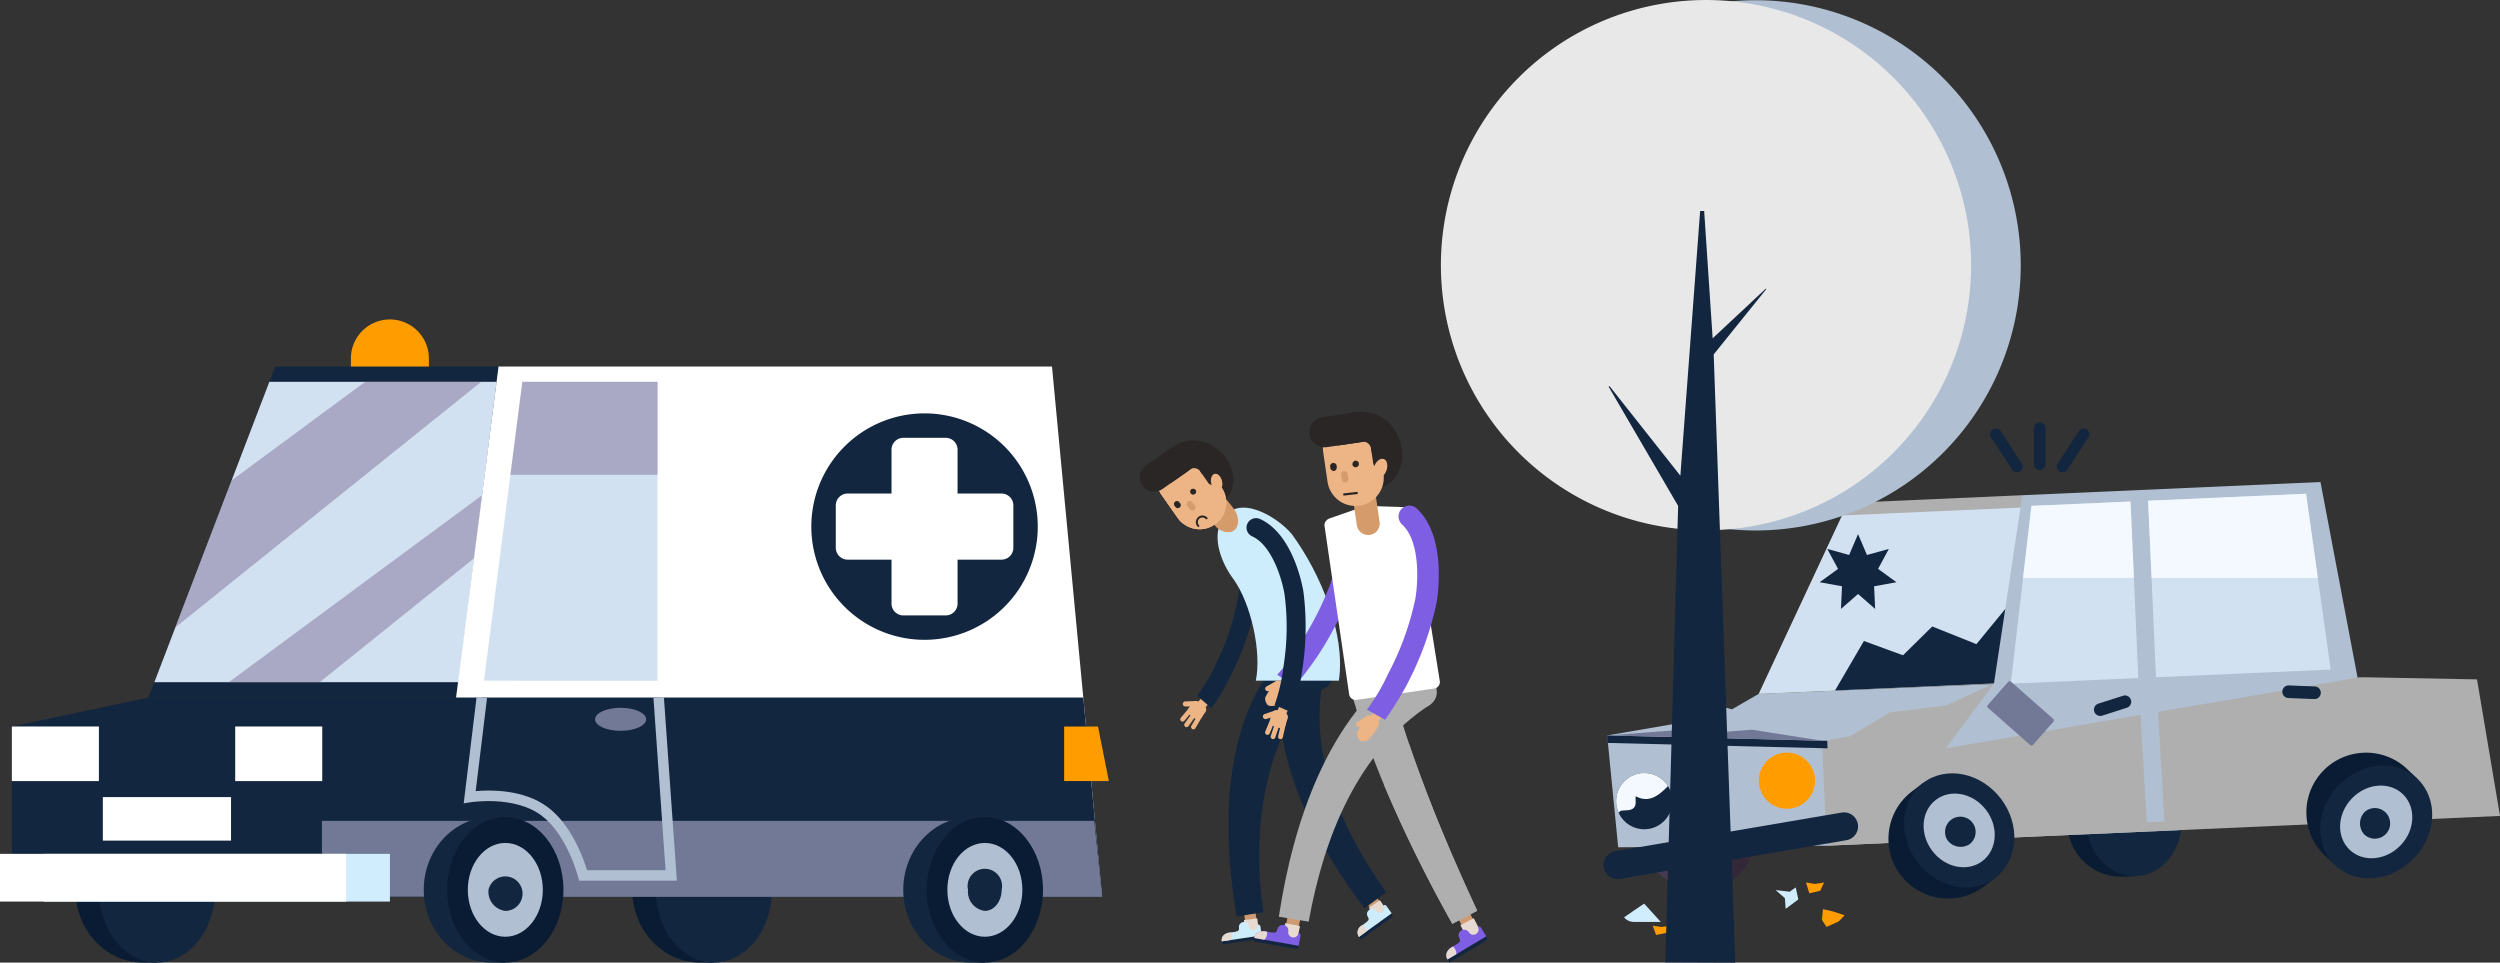 <svg xmlns="http://www.w3.org/2000/svg" width="353.297" height="136.032" viewBox="0 0 353.297 136.032">
  <rect x="0" y="0" width="353.297" height="136.032" fill="#333333" stroke="none"/>
  <g id="Grupo_87512" data-name="Grupo 87512" transform="translate(-238.427 -192.952)">
    <g id="Grupo_87431" data-name="Grupo 87431" transform="translate(465.045 252.622)">
      <g id="Grupo_87428" data-name="Grupo 87428" transform="translate(0 8.448)">
        <g id="Grupo_87427" data-name="Grupo 87427">
          <g id="Grupo_87426" data-name="Grupo 87426">
            <g id="Grupo_87425" data-name="Grupo 87425">
              <g id="Grupo_87423" data-name="Grupo 87423" transform="translate(0.505)">
                <g id="Grupo_87416" data-name="Grupo 87416" transform="translate(65.069 40.491)">
                  <path id="Trazado_139009" data-name="Trazado 139009" d="M409.693,258.155a7.655,7.655,0,0,0-6.516-7.163l-.006-.161-1.593.069a7.61,7.61,0,1,0,.672,15.2l1.6-.069-.011-.163A7.646,7.646,0,0,0,409.693,258.155Z" transform="translate(-394.13 -250.825)" fill="#0a1c33"/>
                  <g id="Grupo_87415" data-name="Grupo 87415" transform="translate(2.688)">
                    <path id="Trazado_139010" data-name="Trazado 139010" d="M395.571,258.729c-.188-4.194,2.655-7.73,6.345-7.895s6.827,3.108,7.013,7.306-2.654,7.73-6.339,7.895S395.755,262.925,395.571,258.729Z" transform="translate(-395.562 -250.828)" fill="#12263f"/>
                  </g>
                </g>
                <g id="Grupo_87418" data-name="Grupo 87418" transform="translate(4.881 42.077)">
                  <path id="Trazado_139011" data-name="Trazado 139011" d="M377.621,259a7.65,7.65,0,0,0-6.516-7.165l0-.16-1.6.071a7.61,7.61,0,1,0,.676,15.2l1.588-.077-.009-.158A7.645,7.645,0,0,0,377.621,259Z" transform="translate(-362.057 -251.67)" fill="#473a50"/>
                  <g id="Grupo_87417" data-name="Grupo 87417" transform="translate(2.691)">
                    <path id="Trazado_139012" data-name="Trazado 139012" d="M363.5,259.573c-.19-4.2,2.655-7.73,6.345-7.895s6.827,3.108,7.015,7.3-2.655,7.735-6.347,7.893S363.686,263.77,363.5,259.573Z" transform="translate(-363.491 -251.673)" fill="#322838"/>
                  </g>
                </g>
                <path id="Trazado_139013" data-name="Trazado 139013" d="M440.306,265.554l-49.842,2.2-29.45.224-1.558-15.806,11.1-1.906,3.394-2.615,3.137.834,3.8-2.2,56.126-2.331Z" transform="translate(-359.456 -216.359)" fill="#b0c0d2"/>
                <path id="Trazado_139014" data-name="Trazado 139014" d="M408.1,230.245l-24.623,1.087-12.6,26.978,52.627-2.183Z" transform="translate(-349.444 -228.38)" fill="#afafaf"/>
                <path id="Trazado_139015" data-name="Trazado 139015" d="M471.451,263.549l-95.166,4.209-.654-14.787,3.96-.671,5.564-3.376,7.99-.984,6.8-3.119,52.411-.867,15.846.3Z" transform="translate(-345.277 -216.361)" fill="#afafaf"/>
                <path id="Trazado_139016" data-name="Trazado 139016" d="M403.1,263.808l-2.5.1-1.1-19.235,2.49-.106Z" transform="translate(-324.354 -215.823)" fill="#b0c0d2"/>
                <path id="Trazado_139017" data-name="Trazado 139017" d="M437.911,229.251l-42.145,1.866-3.991,26.595-6.823,9.167,58.2-9.986Z" transform="translate(-337.106 -229.251)" fill="#b0c0d2"/>
                <path id="Trazado_139018" data-name="Trazado 139018" d="M401.3,256.065l24.689-1.089-3.478-24.841-22.314.986Z" transform="translate(-323.746 -228.475)" fill="#d2e1f1"/>
                <path id="Trazado_139019" data-name="Trazado 139019" d="M406.767,230.721l-13.992.618-2.925,25.123,18.02-.8Z" transform="translate(-332.812 -227.963)" fill="#d2e1f1"/>
                <path id="Trazado_139020" data-name="Trazado 139020" d="M424.173,242.026l-1.666-11.89-22.314.986.484,10.9Z" transform="translate(-323.746 -228.475)" fill="#f3f9ff"/>
                <path id="Trazado_139021" data-name="Trazado 139021" d="M406.431,241.513l-.476-10.792-13.992.618-1.186,10.175Z" transform="translate(-332 -227.963)" fill="#f3f9ff"/>
                <path id="Trazado_139022" data-name="Trazado 139022" d="M407.863,231.175l-3.749,24.85-33.236,1.47,11.776-25.206Z" transform="translate(-349.444 -227.565)" fill="#d2e1f1"/>
                <path id="Trazado_139023" data-name="Trazado 139023" d="M396.588,243.785l-6.235-2.5-4.134,4.074-5.524-2.02-4.077,6.988,22.462-.991,1.592-10.523Z" transform="translate(-344.412 -220.872)" fill="#12263f"/>
                <g id="Grupo_87420" data-name="Grupo 87420" transform="translate(39.782 41.166)">
                  <path id="Trazado_139024" data-name="Trazado 139024" d="M396.084,254.814a8.489,8.489,0,0,0-10.455-2.428l-.109-.137-1.4,1.066a8.429,8.429,0,1,0,10.188,13.425l1.409-1.066-.109-.139A8.486,8.486,0,0,0,396.084,254.814Z" transform="translate(-380.655 -250.89)" fill="#0a1c33"/>
                  <g id="Grupo_87419" data-name="Grupo 87419" transform="translate(2.166)">
                    <path id="Trazado_139025" data-name="Trazado 139025" d="M383.7,263.735c-2.809-3.71-2.445-8.719.809-11.19s8.182-1.471,11,2.235,2.453,8.717-.8,11.19S386.515,267.446,383.7,263.735Z" transform="translate(-381.81 -251.187)" fill="#12263f"/>
                    <path id="Trazado_139026" data-name="Trazado 139026" d="M384.506,260.805c-1.811-2.389-1.58-5.62.522-7.216s5.273-.95,7.088,1.439,1.58,5.622-.52,7.219S386.317,263.2,384.506,260.805Z" transform="translate(-380.515 -249.848)" fill="#b0c0d2"/>
                    <path id="Trazado_139027" data-name="Trazado 139027" d="M385.309,257.874a2.161,2.161,0,1,1,3.181.646A2.3,2.3,0,0,1,385.309,257.874Z" transform="translate(-379.222 -248.509)" fill="#12263f"/>
                  </g>
                </g>
                <g id="Grupo_87422" data-name="Grupo 87422" transform="translate(98.853 38.29)">
                  <path id="Trazado_139028" data-name="Trazado 139028" d="M426.943,264.126a8.483,8.483,0,0,0,.694-10.717l.126-.128-1.289-1.216a8.436,8.436,0,1,0-11.6,12.245l1.282,1.218.124-.128A8.491,8.491,0,0,0,426.943,264.126Z" transform="translate(-412.133 -249.655)" fill="#0a1c33"/>
                  <g id="Grupo_87421" data-name="Grupo 87421" transform="translate(1.911 1.778)">
                    <path id="Trazado_139029" data-name="Trazado 139029" d="M415.684,253.471c3.2-3.383,8.21-3.84,11.186-1.021s2.781,7.84-.42,11.218-8.216,3.845-11.188,1.028S412.479,256.855,415.684,253.471Z" transform="translate(-413.151 -250.602)" fill="#12263f"/>
                    <path id="Trazado_139030" data-name="Trazado 139030" d="M416.281,253.961c2.066-2.181,5.294-2.477,7.212-.661s1.794,5.057-.272,7.232-5.294,2.479-7.21.666S414.217,256.144,416.281,253.961Z" transform="translate(-411.837 -249.28)" fill="#b0c0d2"/>
                    <path id="Trazado_139031" data-name="Trazado 139031" d="M416.881,254.451a2.163,2.163,0,1,1-.122,3.248A2.308,2.308,0,0,1,416.881,254.451Z" transform="translate(-410.523 -247.956)" fill="#12263f"/>
                  </g>
                </g>
              </g>
              <g id="Grupo_87424" data-name="Grupo 87424" transform="translate(1.775 41.127)">
                <path id="Trazado_139032" data-name="Trazado 139032" d="M367.938,254.111a3.971,3.971,0,1,0-2.8,4.862A3.975,3.975,0,0,0,367.938,254.111Z" transform="translate(-360.132 -251.166)" fill="#12263f"/>
                <path id="Trazado_139033" data-name="Trazado 139033" d="M362.408,256.253c.709-.469.4-1.087.49-1.807,1.9,1.019,3.292-.131,4.556-1.437a3.971,3.971,0,0,0-7.186,3.162,4.3,4.3,0,0,0,.221.617.711.711,0,0,1,.19-.21C361.038,256.345,361.794,256.561,362.408,256.253Z" transform="translate(-360.132 -251.167)" fill="#f3f9ff"/>
              </g>
              <path id="Trazado_139034" data-name="Trazado 139034" d="M378.81,253.418a3.968,3.968,0,1,0-3.789,4.142A3.966,3.966,0,0,0,378.81,253.418Z" transform="translate(-348.938 -211.391)" fill="#ff9d00"/>
              <path id="Trazado_139035" data-name="Trazado 139035" d="M359.5,249.393l31.1.762-.048-1.061-31.1-.759Z" transform="translate(-358.951 -212.521)" fill="#12263f"/>
              <path id="Trazado_139036" data-name="Trazado 139036" d="M395.12,255.777a1.981,1.981,0,0,1-1.623,2.286l-32,5.465a1.987,1.987,0,0,1-2.286-1.621h0a1.981,1.981,0,0,1,1.62-2.289l31.994-5.459a1.983,1.983,0,0,1,2.291,1.62Z" transform="translate(-359.187 -207.444)" fill="#12263f"/>
              <path id="Rectángulo_32754" data-name="Rectángulo 32754" d="M.295,0h4.33a.3.3,0,0,1,.3.3V8.22a.3.3,0,0,1-.3.3H.295A.295.295,0,0,1,0,8.221V.295A.295.295,0,0,1,.295,0Z" transform="translate(54.104 31.723) rotate(-48.611)" fill="#727997"/>
              <path id="Trazado_139037" data-name="Trazado 139037" d="M359.456,248.716l10.679-.814,4.528.407,5.245-.407,9.9,1.554Z" transform="translate(-358.951 -212.901)" fill="#727997"/>
            </g>
            <path id="Trazado_139038" data-name="Trazado 139038" d="M380.883,233.173l1.257,2.95,3.094-.854-1.521,2.821,2.593,1.884-3.154.573.145,3.2-2.414-2.113-2.414,2.113.145-3.2-3.156-.573,2.595-1.884-1.519-2.821,3.088.854Z" transform="translate(-344.923 -225.813)" fill="#12263f"/>
            <path id="Trazado_139039" data-name="Trazado 139039" d="M401.339,245.943a.894.894,0,0,1-.578,1.118l-3.483,1.118a.9.9,0,0,1-1.12-.58h0a.89.89,0,0,1,.576-1.12l3.485-1.113a.89.89,0,0,1,1.12.576Z" transform="translate(-326.816 -215.161)" fill="#12263f"/>
            <path id="Trazado_139040" data-name="Trazado 139040" d="M415.733,245.641a.889.889,0,0,1-.925.854l-3.652-.144a.89.89,0,0,1-.856-.929h0a.887.887,0,0,1,.923-.852l3.658.143a.889.889,0,0,1,.852.929Z" transform="translate(-314.382 -215.824)" fill="#12263f"/>
          </g>
          <path id="Trazado_139041" data-name="Trazado 139041" d="M363.581,261.006c-.075,0-2.852,1.927-2.852,1.927a1.778,1.778,0,0,0,1.426.646h3.755Z" transform="translate(-357.835 -201.415)" fill="#d0edfe"/>
          <path id="Trazado_139042" data-name="Trazado 139042" d="M377.232,261.75c-.032,0-1.466-.334-1.466-.334l-.135,1.516.644.995,1.715-.768.844-.875Z" transform="translate(-344.772 -201.055)" fill="#ff9d00"/>
          <path id="Trazado_139043" data-name="Trazado 139043" d="M364.189,260.806a6.039,6.039,0,0,1,1.013-.736l.856.587.133.769-1.169.206-.636-.33Z" transform="translate(-354.802 -202.235)" fill="#eba117"/>
          <path id="Trazado_139044" data-name="Trazado 139044" d="M362.887,262.665l.475,1.3,1.541-.306.539-.992-1.327.174Z" transform="translate(-355.943 -199.96)" fill="#ff9d00"/>
          <path id="Trazado_139045" data-name="Trazado 139045" d="M374.987,259.781c-.034,0-.846.608-.846.608l-2-.237,1.316,1.141.109,1.514,1.792-1.329Z" transform="translate(-347.836 -202.488)" fill="#d0edfe"/>
          <path id="Trazado_139046" data-name="Trazado 139046" d="M368.036,260.569c-.034,0-.848.52-.848.52l-1.377.385-.623,1.1,1.421.572,1.282-.411Z" transform="translate(-353.927 -201.798)" fill="#d0edfe"/>
          <path id="Trazado_139047" data-name="Trazado 139047" d="M364.828,263.132a6.006,6.006,0,0,1,1.015-.859c.107-.094.388.6.584.687s.709.957.4.9a4.044,4.044,0,0,0-1.173.253l-.139-.976Z" transform="translate(-354.242 -200.312)" fill="#eba117"/>
          <path id="Trazado_139048" data-name="Trazado 139048" d="M374.427,259.409l.475,1.527,1.543-.359.54-1.167-1.327.2Z" transform="translate(-345.827 -202.814)" fill="#ff9d00"/>
        </g>
      </g>
      <g id="Grupo_87430" data-name="Grupo 87430" transform="translate(54.608)">
        <path id="Trazado_139049" data-name="Trazado 139049" d="M393.232,230.694a.819.819,0,0,1-.822.818h0a.819.819,0,0,1-.816-.818v-5.127a.822.822,0,0,1,.816-.818h0a.822.822,0,0,1,.822.818Z" transform="translate(-385.386 -224.749)" fill="#12263f"/>
        <g id="Grupo_87429" data-name="Grupo 87429" transform="translate(0 0.884)">
          <path id="Trazado_139050" data-name="Trazado 139050" d="M394.893,230.891a.815.815,0,0,1-1.068.445h0a.824.824,0,0,1-.45-1.07l2.978-4.538a.823.823,0,0,1,1.07-.449h0a.828.828,0,0,1,.45,1.073Z" transform="translate(-383.877 -225.22)" fill="#12263f"/>
          <path id="Trazado_139051" data-name="Trazado 139051" d="M391.322,230.891a.817.817,0,0,0,1.068.445h0a.824.824,0,0,0,.454-1.07l-2.978-4.538a.825.825,0,0,0-1.071-.449h0a.83.83,0,0,0-.449,1.073Z" transform="translate(-388.286 -225.22)" fill="#12263f"/>
        </g>
      </g>
    </g>
    <g id="Grupo_87444" data-name="Grupo 87444" transform="translate(238.427 238.024)">
      <path id="Trazado_139052" data-name="Trazado 139052" d="M275.87,226.625v-4.147a5.509,5.509,0,0,0-11.017,0v4.147Z" transform="translate(-215.262 -216.97)" fill="#ff9d00"/>
      <g id="Grupo_87443" data-name="Grupo 87443" transform="translate(1.675 6.722)">
        <g id="Grupo_87433" data-name="Grupo 87433" transform="translate(87.68 63.677)">
          <path id="Trazado_139053" data-name="Trazado 139053" d="M305.183,264.762a10.131,10.131,0,0,0-7.612-10.06v-.218h-1.955c-5.288,0-9.574,4.605-9.574,10.278s4.286,10.282,9.574,10.282h1.955v-.216A10.131,10.131,0,0,0,305.183,264.762Z" transform="translate(-286.042 -254.484)" fill="#0a1c33"/>
          <g id="Grupo_87432" data-name="Grupo 87432" transform="translate(3.312)">
            <path id="Trazado_139054" data-name="Trazado 139054" d="M287.807,264.762c0-5.673,3.68-10.278,8.218-10.278s8.216,4.605,8.216,10.278-3.68,10.282-8.216,10.282S287.807,270.441,287.807,264.762Z" transform="translate(-287.807 -254.484)" fill="#12263f"/>
          </g>
        </g>
        <g id="Grupo_87435" data-name="Grupo 87435" transform="translate(8.99 63.677)">
          <path id="Trazado_139055" data-name="Trazado 139055" d="M263.249,264.762a10.134,10.134,0,0,0-7.613-10.06v-.218h-1.957c-5.284,0-9.569,4.605-9.569,10.278s4.284,10.282,9.569,10.282h1.957v-.216A10.135,10.135,0,0,0,263.249,264.762Z" transform="translate(-244.11 -254.484)" fill="#0a1c33"/>
          <g id="Grupo_87434" data-name="Grupo 87434" transform="translate(3.31)">
            <path id="Trazado_139056" data-name="Trazado 139056" d="M245.874,264.762c0-5.673,3.68-10.278,8.216-10.278s8.218,4.605,8.218,10.278-3.678,10.282-8.218,10.282S245.874,270.441,245.874,264.762Z" transform="translate(-245.874 -254.484)" fill="#12263f"/>
          </g>
        </g>
        <path id="Trazado_139057" data-name="Trazado 139057" d="M299.078,220.552H267.509l-17.9,46.777h43.47Z" transform="translate(-230.3 -220.552)" fill="#12263f"/>
        <path id="Trazado_139058" data-name="Trazado 139058" d="M250.05,264.156,266.3,221.705h32.115l-5.369,42.451Z" transform="translate(-229.913 -219.541)" fill="#d2e1f1"/>
        <path id="Trazado_139059" data-name="Trazado 139059" d="M278.455,221.705l-18.876,13.933-7.95,20.775,43.228-34.708Z" transform="translate(-228.529 -219.541)" fill="#6e5582" opacity="0.4" style="mix-blend-mode: screen;isolation: isolate"/>
        <path id="Trazado_139060" data-name="Trazado 139060" d="M255.658,256.677H268.5l21.839-17.54,1.125-8.9Z" transform="translate(-224.997 -212.062)" fill="#6e5582" opacity="0.4" style="mix-blend-mode: screen;isolation: isolate"/>
        <path id="Trazado_139061" data-name="Trazado 139061" d="M282.532,273.624l19.915-28.145h-43.82l-19.309,4.1v24.049Z" transform="translate(-239.319 -198.701)" fill="#12263f"/>
        <path id="Trazado_139062" data-name="Trazado 139062" d="M365.757,295.475l-7.085-74.923H280.46l-9.612,74.923Z" transform="translate(-211.682 -220.552)" fill="#fff"/>
        <path id="Trazado_139063" data-name="Trazado 139063" d="M299.4,221.705h-19.11l-5.415,42.238H299.4Z" transform="translate(-208.15 -219.541)" fill="#d2e1f1"/>
        <path id="Trazado_139064" data-name="Trazado 139064" d="M297.661,234.849V221.705H278.55l-1.688,13.143Z" transform="translate(-206.409 -219.541)" fill="#6e5582" opacity="0.4" style="mix-blend-mode: screen;isolation: isolate"/>
        <path id="Trazado_139065" data-name="Trazado 139065" d="M370.265,245.478H281.629l-18.96,4.1v24.049H372.926Z" transform="translate(-218.851 -198.701)" fill="#12263f"/>
        <path id="Trazado_139066" data-name="Trazado 139066" d="M262.669,254.766v10.717H372.926l-1.111-10.717Z" transform="translate(-218.851 -190.56)" fill="#727997"/>
        <g id="Grupo_87437" data-name="Grupo 87437" transform="translate(112.988 6.63)">
          <path id="Trazado_139067" data-name="Trazado 139067" d="M331.52,240.079a16,16,0,1,0-15.994,16A16,16,0,0,0,331.52,240.079Z" transform="translate(-299.528 -224.085)" fill="#12263f"/>
          <g id="Grupo_87436" data-name="Grupo 87436" transform="translate(3.449 3.447)">
            <path id="Trazado_139068" data-name="Trazado 139068" d="M324.79,233.8h-6.215v-6.2a1.676,1.676,0,0,0-1.67-1.676h-5.99a1.676,1.676,0,0,0-1.672,1.676v6.2h-6.206a1.673,1.673,0,0,0-1.67,1.67v6a1.672,1.672,0,0,0,1.67,1.668h6.206v6.212a1.671,1.671,0,0,0,1.672,1.672h5.99a1.672,1.672,0,0,0,1.67-1.672v-6.212h6.215a1.669,1.669,0,0,0,1.67-1.668v-6A1.669,1.669,0,0,0,324.79,233.8Z" transform="translate(-301.366 -225.922)" fill="#fff"/>
          </g>
        </g>
        <g id="Grupo_87438" data-name="Grupo 87438" transform="translate(63.858 46.686)">
          <path id="Trazado_139069" data-name="Trazado 139069" d="M303.469,271.408H289.644l-.141-.561c-.017-.06-1.546-5.977-5.2-8.672-3.828-2.828-9.925-1.86-9.987-1.85l-.972.159.118-.981,1.708-14.073,1.469.18-1.6,13.136c2.019-.178,6.741-.274,10.139,2.237,3.417,2.526,5.1,7.307,5.594,8.944h11.1l-1.713-24.355,1.475-.105Z" transform="translate(-273.348 -245.43)" fill="#b0c0d2"/>
        </g>
        <g id="Grupo_87440" data-name="Grupo 87440" transform="translate(58.21 63.677)">
          <path id="Trazado_139070" data-name="Trazado 139070" d="M289.474,264.762a10.129,10.129,0,0,0-7.61-10.06v-.218h-1.957c-5.286,0-9.569,4.605-9.569,10.278s4.282,10.282,9.569,10.282h1.957v-.216A10.129,10.129,0,0,0,289.474,264.762Z" transform="translate(-270.338 -254.484)" fill="#12263f"/>
          <g id="Grupo_87439" data-name="Grupo 87439" transform="translate(3.308)">
            <path id="Trazado_139071" data-name="Trazado 139071" d="M272.1,264.762c0-5.673,3.68-10.278,8.218-10.278s8.216,4.605,8.216,10.278-3.678,10.282-8.216,10.282S272.1,270.441,272.1,264.762Z" transform="translate(-272.101 -254.484)" fill="#0a1c33"/>
            <path id="Trazado_139072" data-name="Trazado 139072" d="M273.656,263.055c0-3.659,2.374-6.624,5.3-6.624s5.3,2.965,5.3,6.624-2.374,6.63-5.3,6.63S273.656,266.715,273.656,263.055Z" transform="translate(-270.738 -252.777)" fill="#b0c0d2"/>
            <path id="Trazado_139073" data-name="Trazado 139073" d="M275.214,261.349a2.437,2.437,0,1,1,2.376,2.978A2.725,2.725,0,0,1,275.214,261.349Z" transform="translate(-269.372 -251.071)" fill="#12263f"/>
          </g>
        </g>
        <g id="Grupo_87442" data-name="Grupo 87442" transform="translate(125.974 63.677)">
          <path id="Trazado_139074" data-name="Trazado 139074" d="M325.586,264.762a10.129,10.129,0,0,0-7.608-10.06v-.218h-1.957c-5.288,0-9.573,4.605-9.573,10.278s4.284,10.282,9.573,10.282h1.957v-.216A10.13,10.13,0,0,0,325.586,264.762Z" transform="translate(-306.448 -254.484)" fill="#12263f"/>
          <g id="Grupo_87441" data-name="Grupo 87441" transform="translate(3.31)">
            <path id="Trazado_139075" data-name="Trazado 139075" d="M308.212,264.762c0-5.673,3.678-10.278,8.22-10.278s8.216,4.605,8.216,10.278-3.68,10.282-8.216,10.282S308.212,270.441,308.212,264.762Z" transform="translate(-308.212 -254.484)" fill="#0a1c33"/>
            <path id="Trazado_139076" data-name="Trazado 139076" d="M309.769,263.055c0-3.659,2.368-6.624,5.3-6.624s5.3,2.965,5.3,6.624-2.376,6.63-5.3,6.63S309.769,266.715,309.769,263.055Z" transform="translate(-306.847 -252.777)" fill="#b0c0d2"/>
            <path id="Trazado_139077" data-name="Trazado 139077" d="M311.324,261.349a2.436,2.436,0,1,1,4.753,0c0,1.644-1.064,2.978-2.374,2.978A2.732,2.732,0,0,1,311.324,261.349Z" transform="translate(-305.484 -251.071)" fill="#12263f"/>
          </g>
        </g>
      </g>
      <rect id="Rectángulo_32755" data-name="Rectángulo 32755" width="12.301" height="7.715" transform="translate(1.675 57.595)" fill="#fff"/>
      <rect id="Rectángulo_32756" data-name="Rectángulo 32756" width="12.301" height="7.715" transform="translate(33.238 57.595)" fill="#fff"/>
      <path id="Trazado_139078" data-name="Trazado 139078" d="M324.884,255.377h-6.321v-7.715h4.783Z" transform="translate(-168.179 -190.066)" fill="#ff9d00"/>
      <rect id="Rectángulo_32757" data-name="Rectángulo 32757" width="48.92" height="6.744" transform="translate(6.183 75.593)" fill="#d0edfe"/>
      <rect id="Rectángulo_32758" data-name="Rectángulo 32758" width="48.918" height="6.744" transform="translate(0 75.593)" fill="#fff"/>
      <rect id="Rectángulo_32759" data-name="Rectángulo 32759" width="18.117" height="6.15" transform="translate(14.533 67.572)" fill="#fff"/>
      <path id="Trazado_139079" data-name="Trazado 139079" d="M290.456,247.879c0,.9-1.614,1.627-3.607,1.627s-3.609-.724-3.609-1.627,1.616-1.625,3.609-1.625S290.456,246.982,290.456,247.879Z" transform="translate(-199.143 -191.3)" fill="#727997"/>
    </g>
    <g id="Grupo_87510" data-name="Grupo 87510" transform="translate(399.509 251.186)">
      <g id="Grupo_87482" data-name="Grupo 87482" transform="translate(0 4.019)">
        <g id="Grupo_87481" data-name="Grupo 87481">
          <g id="Grupo_87446" data-name="Grupo 87446" transform="translate(5.713 35.482)">
            <path id="Trazado_139080" data-name="Trazado 139080" d="M330.984,245.882l-.975-.849-1.474,1.7.984.845Z" transform="translate(-326.232 -245.033)" fill="#edb485"/>
            <g id="Grupo_87445" data-name="Grupo 87445" transform="translate(0 1.332)">
              <path id="Trazado_139081" data-name="Trazado 139081" d="M329.167,246.783a.328.328,0,0,1,.45-.12h0a.336.336,0,0,1,.116.452l-1,1.7a.332.332,0,0,1-.45.12h0a.336.336,0,0,1-.12-.452Z" transform="translate(-326.595 -244.976)" fill="#edb485"/>
              <path id="Trazado_139082" data-name="Trazado 139082" d="M328.649,246.254a.328.328,0,0,1,.464-.043h0a.332.332,0,0,1,.043.464l-1.269,1.52a.325.325,0,0,1-.464.036h0a.325.325,0,0,1-.036-.462Z" transform="translate(-327.309 -245.4)" fill="#edb485"/>
              <path id="Trazado_139083" data-name="Trazado 139083" d="M327.5,246.145a.359.359,0,0,0,.353.368l1.591.032a1.119,1.119,0,0,0,.208-.507c.006-.1-.233-.295-.233-.295l-1.552.054A.357.357,0,0,0,327.5,246.145Z" transform="translate(-327.141 -245.743)" fill="#edb485"/>
              <path id="Trazado_139084" data-name="Trazado 139084" d="M328.818,246.641a.333.333,0,0,1,.462-.077h0a.326.326,0,0,1,.073.46l-1.152,1.61a.331.331,0,0,1-.458.073h0a.33.33,0,0,1-.073-.46Z" transform="translate(-327.047 -245.077)" fill="#edb485"/>
              <path id="Trazado_139085" data-name="Trazado 139085" d="M328.536,246.018a.659.659,0,0,1,.912-.152l.756.546a.647.647,0,0,1,.15.906l-.544.758a.649.649,0,0,1-.908.148l-.756-.546a.649.649,0,0,1-.15-.908Z" transform="translate(-326.813 -245.74)" fill="#edb485"/>
            </g>
          </g>
          <g id="Grupo_87447" data-name="Grupo 87447" transform="translate(8.101 10.746)">
            <path id="Trazado_139086" data-name="Trazado 139086" d="M328.581,257.194a26.479,26.479,0,0,0,2.828-4.9,34.369,34.369,0,0,0,2.972-9.192c.263-1.794.43-6.911-1.9-8.961a1.307,1.307,0,0,1,1.723-1.967c3.873,3.393,2.815,10.984,2.77,11.3a38.418,38.418,0,0,1-3.393,10.346,37.031,37.031,0,0,1-2.038,3.708,12.4,12.4,0,0,1-.985,1.368Z" transform="translate(-328.581 -231.852)" fill="#12263f"/>
          </g>
          <g id="Grupo_87456" data-name="Grupo 87456" transform="translate(19.706 32.044)">
            <rect id="Rectángulo_32760" data-name="Rectángulo 32760" width="1.621" height="1.36" transform="matrix(0.824, -0.566, 0.566, 0.824, 12.271, 33.195)" fill="#cf9b72"/>
            <rect id="Rectángulo_32761" data-name="Rectángulo 32761" width="1.905" height="1.975" transform="matrix(0.825, -0.565, 0.565, 0.825, 12.649, 33.995)" fill="#e6dad1"/>
            <g id="Grupo_87453" data-name="Grupo 87453" transform="translate(11.052 33.596)">
              <g id="Grupo_87449" data-name="Grupo 87449">
                <g id="Grupo_87448" data-name="Grupo 87448">
                  <path id="Trazado_139087" data-name="Trazado 139087" d="M341.662,261.541a.7.7,0,0,1,.982.161l.372.518a.7.7,0,0,1-.158.981h0a.706.706,0,0,1-.981-.161l-.375-.522a.7.7,0,0,1,.161-.978Z" transform="translate(-340.029 -260.837)" fill="#cdedfc"/>
                  <path id="Trazado_139088" data-name="Trazado 139088" d="M345.456,261.816a.359.359,0,0,1-.081.494c-.54.387-1.693,1.216-1.693,1.216l-2.653,1.907-.27-.377,4.631-3.329Z" transform="translate(-340.563 -260.558)" fill="#12263f"/>
                  <path id="Trazado_139089" data-name="Trazado 139089" d="M340.862,265.61l4.624-3.335-.317-.439h0l-.419-.585a.362.362,0,0,0-.441-.115l.026.036a.666.666,0,0,1-1.083.775l-.028-.038-1.083.9.019.022a.38.38,0,0,1,.081.231.36.36,0,0,1-.008.073.629.629,0,0,1-.169.272.594.594,0,0,0-.049.049c-.053.039-.107.083-.165.129l-.561.407A1.107,1.107,0,0,0,340.862,265.61Z" transform="translate(-340.655 -261.104)" fill="#cdedfc"/>
                </g>
                <path id="Trazado_139090" data-name="Trazado 139090" d="M340.862,264.3l1.053-.762a1.206,1.206,0,0,0-.229-.662,1.159,1.159,0,0,0-.282-.278l-.114.084A1.107,1.107,0,0,0,340.862,264.3Z" transform="translate(-340.655 -259.794)" fill="#e6dad1"/>
              </g>
              <g id="Grupo_87450" data-name="Grupo 87450" transform="translate(1.579 1.958)">
                <path id="Trazado_139091" data-name="Trazado 139091" d="M341.9,262.53a.035.035,0,0,0,.051.011h.006a.042.042,0,0,0,.006-.049.956.956,0,0,0-.454-.345.36.36,0,0,1-.008.073A.845.845,0,0,1,341.9,262.53Z" transform="translate(-341.496 -262.147)" fill="#e6dad1"/>
              </g>
              <g id="Grupo_87451" data-name="Grupo 87451" transform="translate(1.361 2.303)">
                <path id="Trazado_139092" data-name="Trazado 139092" d="M341.643,262.626a.035.035,0,0,0,.049.011h0a.034.034,0,0,0,.009-.049,1.135,1.135,0,0,0-.276-.257.594.594,0,0,0-.049.049A.923.923,0,0,1,341.643,262.626Z" transform="translate(-341.38 -262.331)" fill="#e6dad1"/>
              </g>
              <g id="Grupo_87452" data-name="Grupo 87452" transform="translate(1.061 2.536)">
                <path id="Trazado_139093" data-name="Trazado 139093" d="M341.471,262.74a.047.047,0,0,0,.052.011h0a.045.045,0,0,0,.009-.051,1.1,1.1,0,0,0-.253-.246l-.062.043A.879.879,0,0,1,341.471,262.74Z" transform="translate(-341.22 -262.455)" fill="#e6dad1"/>
              </g>
            </g>
            <g id="Grupo_87455" data-name="Grupo 87455">
              <g id="Grupo_87454" data-name="Grupo 87454">
                <path id="Trazado_139094" data-name="Trazado 139094" d="M349.881,275c-6.326-8.852-11.07-19.517-8.891-30.172-1.531-.334-4.269-1.3-5.806-1.631-2.151,11.9,4.327,24.4,11.618,34.064Z" transform="translate(-334.765 -243.201)" fill="#12263f"/>
              </g>
            </g>
          </g>
          <g id="Grupo_87462" data-name="Grupo 87462" transform="translate(11.57 30.984)">
            <rect id="Rectángulo_32762" data-name="Rectángulo 32762" width="1.619" height="1.362" transform="translate(3.172 35.892) rotate(-6.956)" fill="#cf9b72"/>
            <rect id="Rectángulo_32763" data-name="Rectángulo 32763" width="1.902" height="1.971" transform="matrix(0.992, -0.123, 0.123, 0.992, 3.138, 36.783)" fill="#e6dad1"/>
            <path id="Trazado_139095" data-name="Trazado 139095" d="M336.731,244.244a1.917,1.917,0,0,1,1.893-1.608h5.093c1.06,0,1.92.086,1.92,1.148v1.2a2.079,2.079,0,0,1-1.92,1.916,5.432,5.432,0,0,0-2.543,1.8c-5.7,8.338-6.746,19.569-5.3,29.615-1.261.2-2.515.4-3.772.6C330.129,267.358,330.051,253.8,336.731,244.244Z" transform="translate(-329.985 -242.636)" fill="#12263f"/>
            <path id="Trazado_139096" data-name="Trazado 139096" d="M341.8,246.9a2.918,2.918,0,0,0-.368.111h-8.31a27.272,27.272,0,0,1,1.691-2.762,1.917,1.917,0,0,1,1.893-1.608H341.8c1.06,0,1.92.086,1.92,1.148v1.2A2.079,2.079,0,0,1,341.8,246.9Z" transform="translate(-328.068 -242.636)" fill="#132c42" opacity="0.4" style="mix-blend-mode: multiply;isolation: isolate"/>
            <g id="Grupo_87458" data-name="Grupo 87458" transform="translate(0 37.061)">
              <g id="Grupo_87457" data-name="Grupo 87457">
                <path id="Trazado_139097" data-name="Trazado 139097" d="M332.324,262.393a.7.7,0,0,1,.8.593l.092.634a.7.7,0,0,1-.587.8h0a.7.7,0,0,1-.8-.593l-.1-.632a.707.707,0,0,1,.593-.8Z" transform="translate(-329.294 -262.385)" fill="#cdedfc"/>
                <path id="Trazado_139098" data-name="Trazado 139098" d="M336.092,263.5a.35.35,0,0,1-.3.4c-.653.1-2.061.3-2.061.3l-3.226.479-.069-.458,5.639-.833Z" transform="translate(-330.423 -261.504)" fill="#12263f"/>
                <path id="Trazado_139099" data-name="Trazado 139099" d="M330.442,264.955l5.639-.833-.079-.542h0l-.1-.709a.36.36,0,0,0-.336-.3l0,.041a.665.665,0,0,1-1.315.2l0-.045-1.377.3.006.03a.365.365,0,0,1-.036.242.246.246,0,0,1-.041.064.63.63,0,0,1-.27.163c-.021,0-.045.013-.071.017a1.609,1.609,0,0,1-.206.041l-.681.1C330.86,263.82,330.341,264.249,330.442,264.955Z" transform="translate(-330.429 -262.226)" fill="#cdedfc"/>
              </g>
              <path id="Trazado_139100" data-name="Trazado 139100" d="M330.442,264.429l1.289-.188a1.239,1.239,0,0,0,.105-.693,1.293,1.293,0,0,0-.126-.383l-.141.021C330.86,263.294,330.341,263.723,330.442,264.429Z" transform="translate(-330.429 -261.7)" fill="#e6dad1"/>
            </g>
            <g id="Grupo_87459" data-name="Grupo 87459" transform="translate(2.37 38.161)">
              <path id="Trazado_139101" data-name="Trazado 139101" d="M331.912,263.495a.035.035,0,0,0,.036.03h0a.034.034,0,0,0,.032-.034.975.975,0,0,0-.248-.52.245.245,0,0,1-.041.064A.884.884,0,0,1,331.912,263.495Z" transform="translate(-331.692 -262.971)" fill="#e6dad1"/>
            </g>
            <g id="Grupo_87460" data-name="Grupo 87460" transform="translate(2.028 38.388)">
              <path id="Trazado_139102" data-name="Trazado 139102" d="M331.632,263.454c0,.015.024.03.038.03h.008a.034.034,0,0,0,.026-.038.981.981,0,0,0-.122-.355c-.021,0-.045.013-.071.017A.9.9,0,0,1,331.632,263.454Z" transform="translate(-331.51 -263.092)" fill="#e6dad1"/>
            </g>
            <g id="Grupo_87461" data-name="Grupo 87461" transform="translate(1.658 38.461)">
              <path id="Trazado_139103" data-name="Trazado 139103" d="M331.431,263.473a.035.035,0,0,0,.036.032h0a.036.036,0,0,0,.032-.038.956.956,0,0,0-.115-.336l-.075.013A.922.922,0,0,1,331.431,263.473Z" transform="translate(-331.313 -263.131)" fill="#e6dad1"/>
            </g>
          </g>
          <g id="Grupo_87464" data-name="Grupo 87464" transform="translate(10.981 9.484)">
            <g id="Grupo_87463" data-name="Grupo 87463">
              <path id="Trazado_139104" data-name="Trazado 139104" d="M335.523,255.631h11.734c1-6.585-2.586-15.155-6.621-20.673-1.959-2.391-7.653-6.009-9.95-1.946-1.424,2.516.075,6.153,1.663,8.246C334.838,244.735,336.362,251.527,335.523,255.631Z" transform="translate(-330.116 -231.179)" fill="#cdedfc"/>
            </g>
          </g>
          <g id="Grupo_87466" data-name="Grupo 87466" transform="translate(6.609 5.732)">
            <g id="Grupo_87465" data-name="Grupo 87465">
              <path id="Trazado_139105" data-name="Trazado 139105" d="M334.6,233.31a12.585,12.585,0,0,0-4.723-4.13c-.433.586-.865,1.171-1.276,1.766-.27.383-.546.764-.814,1.15a8.916,8.916,0,0,1,3.845,3.121,2.36,2.36,0,0,0,2.5,1.132C335.371,235.879,335.185,234.215,334.6,233.31Z" transform="translate(-327.786 -229.18)" fill="#d69b6b"/>
            </g>
          </g>
          <g id="Grupo_87480" data-name="Grupo 87480">
            <g id="Grupo_87477" data-name="Grupo 87477">
              <g id="Grupo_87475" data-name="Grupo 87475" transform="translate(2.184)">
                <g id="Grupo_87467" data-name="Grupo 87467" transform="translate(2.756 0.044)">
                  <path id="Trazado_139106" data-name="Trazado 139106" d="M328,232.95c-1.49-2.119-1.522-5.106.174-6.3s4.5-.137,5.988,1.984,1.31,4.81-.392,6.005S329.489,235.072,328,232.95Z" transform="translate(-326.896 -226.149)" fill="#2a2626"/>
                </g>
                <g id="Grupo_87468" data-name="Grupo 87468" transform="translate(0.215 1.761)">
                  <path id="Trazado_139107" data-name="Trazado 139107" d="M328.5,236.237a3.773,3.773,0,0,0,5.251.927h0a3.765,3.765,0,0,0,.923-5.251l-2.267-3.241a3.774,3.774,0,0,0-5.253-.927h0a3.775,3.775,0,0,0-.925,5.253Z" transform="translate(-325.543 -227.064)" fill="#edb485"/>
                </g>
                <g id="Grupo_87469" data-name="Grupo 87469" transform="translate(0.215 1.761)">
                  <path id="Trazado_139108" data-name="Trazado 139108" d="M328.5,236.237a3.773,3.773,0,0,0,5.251.927h0a3.765,3.765,0,0,0,.923-5.251l-2.267-3.241a3.774,3.774,0,0,0-5.253-.927h0a3.775,3.775,0,0,0-.925,5.253Z" transform="translate(-325.543 -227.064)" fill="#edb485"/>
                </g>
                <path id="Trazado_139109" data-name="Trazado 139109" d="M328.834,233.394a.134.134,0,0,0,.1-.041.139.139,0,0,0,.006-.2.653.653,0,0,1,.5-1.1.64.64,0,0,1,.454.208.138.138,0,0,0,.2.006.144.144,0,0,0,.009-.2.949.949,0,0,0-.649-.3.916.916,0,0,0-.67.25.932.932,0,0,0-.051,1.319A.129.129,0,0,0,328.834,233.394Z" transform="translate(-322.752 -221.172)" fill="#2a2626"/>
                <g id="Grupo_87470" data-name="Grupo 87470" transform="translate(0.215 1.761)">
                  <path id="Trazado_139110" data-name="Trazado 139110" d="M330.317,229.517l-.55-.784a3.439,3.439,0,0,0,.235,1.612C330.339,230.878,330.276,229.705,330.317,229.517Z" transform="translate(-321.84 -225.601)" fill="#bd8f6a"/>
                  <path id="Trazado_139111" data-name="Trazado 139111" d="M327.15,227.745a3.775,3.775,0,0,0-.925,5.253l2.271,3.239a3.832,3.832,0,0,0,.749.8,10.817,10.817,0,0,0,3.86-3.686c.5-1.049-.128-2.167.115-3.282.011-.058.022-.114.036-.174l-.852-1.218A3.774,3.774,0,0,0,327.15,227.745Z" transform="translate(-325.543 -227.064)" fill="#edb485"/>
                </g>
                <g id="Grupo_87471" data-name="Grupo 87471">
                  <path id="Trazado_139112" data-name="Trazado 139112" d="M325.428,229.011a11.409,11.409,0,0,1,2.441-1.961,4.932,4.932,0,0,1,6.367.458l-1.389-.043c.541.766-1.9,2.348-2.667,2.882l-2.558,1.8Z" transform="translate(-325.428 -226.125)" fill="#2a2626"/>
                </g>
                <g id="Grupo_87472" data-name="Grupo 87472" transform="translate(6.336 3.429)">
                  <path id="Trazado_139113" data-name="Trazado 139113" d="M330.926,230.682a.7.7,0,0,0,.171-.972l-1.026-1.462a.693.693,0,0,0-.972-.165h0a.684.684,0,0,0-.165.961l1.021,1.466a.7.7,0,0,0,.972.173Z" transform="translate(-328.804 -227.953)" fill="#2a2626"/>
                </g>
                <g id="Grupo_87473" data-name="Grupo 87473" transform="translate(1.265 0.911)">
                  <path id="Trazado_139114" data-name="Trazado 139114" d="M331.15,230.006a1.093,1.093,0,0,0-1.5-.182l-2.381,1.672-1.169-1.672,4.588-3.213,2.134,3.042-1.394.76Z" transform="translate(-326.102 -226.611)" fill="#2a2626"/>
                </g>
                <g id="Grupo_87474" data-name="Grupo 87474" transform="translate(7.859 4.698)">
                  <path id="Trazado_139115" data-name="Trazado 139115" d="M330.689,231.033c.422-.094.649-.706.5-1.361s-.6-1.122-1.03-1.032-.649.7-.5,1.364S330.264,231.127,330.689,231.033Z" transform="translate(-329.616 -228.629)" fill="#edb485"/>
                </g>
              </g>
              <g id="Grupo_87476" data-name="Grupo 87476" transform="translate(0 0.698)">
                <path id="Trazado_139116" data-name="Trazado 139116" d="M324.63,232.157a2.026,2.026,0,0,1,.5-2.822l3.524-2.47a2.021,2.021,0,0,1,2.82.5h0a2.021,2.021,0,0,1-.494,2.819l-3.524,2.468a2.03,2.03,0,0,1-2.826-.492Z" transform="translate(-324.264 -226.497)" fill="#2a2626"/>
              </g>
            </g>
            <g id="Grupo_87479" data-name="Grupo 87479" transform="translate(4.847 6.813)">
              <g id="Grupo_87478" data-name="Grupo 87478">
                <path id="Trazado_139117" data-name="Trazado 139117" d="M327.635,230.931a.424.424,0,1,1-.659.5.425.425,0,1,1,.659-.5Z" transform="translate(-326.847 -228.936)" fill="#2a2626"/>
                <path id="Trazado_139118" data-name="Trazado 139118" d="M328.854,229.987a.426.426,0,1,1-.647-.163A.482.482,0,0,1,328.854,229.987Z" transform="translate(-325.776 -229.756)" fill="#2a2626"/>
              </g>
              <path id="Trazado_139119" data-name="Trazado 139119" d="M328.959,231.333a.439.439,0,0,1-.081.617h0a.446.446,0,0,1-.623-.077l-.372-.494a.437.437,0,0,1,.081-.614h0a.442.442,0,0,1,.619.079Z" transform="translate(-326.017 -228.951)" fill="#d69b6b"/>
            </g>
          </g>
        </g>
      </g>
      <g id="Grupo_87506" data-name="Grupo 87506" transform="translate(16.083)">
        <g id="Grupo_87486" data-name="Grupo 87486" transform="translate(1.615 15.911)">
          <rect id="Rectángulo_32764" data-name="Rectángulo 32764" width="2.254" height="1.306" transform="translate(1.938 22.389) rotate(-45.46)" fill="#edb485"/>
          <g id="Grupo_87483" data-name="Grupo 87483" transform="translate(0 22.023)">
            <path id="Trazado_139120" data-name="Trazado 139120" d="M333.739,245.478a.363.363,0,0,0,.482.163l1.437-.707a1.14,1.14,0,0,0-.052-.544c-.043-.1-.34-.154-.34-.154L333.9,245A.361.361,0,0,0,333.739,245.478Z" transform="translate(-333.687 -244.164)" fill="#edb485"/>
            <path id="Trazado_139121" data-name="Trazado 139121" d="M335.06,244.438a18.9,18.9,0,0,0-1.351,2.166,1.4,1.4,0,0,0,.321,1.023c.21.255.961.182,1.111.079a8.857,8.857,0,0,0,1.655-1.847.653.653,0,0,0-.092-.92l-.724-.6A.657.657,0,0,0,335.06,244.438Z" transform="translate(-333.694 -244.198)" fill="#edb485"/>
          </g>
          <g id="Grupo_87485" data-name="Grupo 87485" transform="translate(1.718)">
            <g id="Grupo_87484" data-name="Grupo 87484">
              <path id="Trazado_139122" data-name="Trazado 139122" d="M338.012,248.95a40.267,40.267,0,0,0,4.8-10.216,20.565,20.565,0,0,0,.632-6.272l3.068.274a24.175,24.175,0,0,1-.756,6.814,44.613,44.613,0,0,1-5.453,11.488,48.98,48.98,0,0,1-3.25,4.284l-2.442-1.648A27.485,27.485,0,0,0,338.012,248.95Z" transform="translate(-334.61 -232.462)" fill="#7e5ee3"/>
            </g>
          </g>
        </g>
        <g id="Grupo_87487" data-name="Grupo 87487" transform="translate(28.905 70.728)">
          <rect id="Rectángulo_32765" data-name="Rectángulo 32765" width="1.811" height="1.522" transform="translate(0 0.827) rotate(-27.165)" fill="#cf9b72"/>
          <rect id="Rectángulo_32766" data-name="Rectángulo 32766" width="2.128" height="2.208" transform="translate(0.307 1.771) rotate(-27.247)" fill="#e6dad1"/>
        </g>
        <g id="Grupo_87490" data-name="Grupo 87490" transform="translate(27.217 72.678)">
          <g id="Grupo_87489" data-name="Grupo 87489">
            <g id="Grupo_87488" data-name="Grupo 87488">
              <path id="Trazado_139123" data-name="Trazado 139123" d="M348.65,263.073a.784.784,0,0,1,1.075.272l.37.616a.785.785,0,0,1-.27,1.075h0a.784.784,0,0,1-1.075-.27l-.368-.616a.78.78,0,0,1,.268-1.077Z" transform="translate(-346.523 -262.493)" fill="#7e5ee3"/>
              <path id="Trazado_139124" data-name="Trazado 139124" d="M352.964,263.564a.4.4,0,0,1-.135.544l-2,1.194-3.134,1.877-.266-.449,5.472-3.273Z" transform="translate(-347.258 -262.059)" fill="#12263f"/>
              <path id="Trazado_139125" data-name="Trazado 139125" d="M347.513,267.394l5.474-3.273-.315-.525h0l-.415-.691a.392.392,0,0,0-.477-.167l.023.038a.744.744,0,1,1-1.276.766l-.028-.047-1.293.9.021.028a.425.425,0,0,1,.066.27.231.231,0,0,1-.015.075.7.7,0,0,1-.208.285c-.021.017-.043.034-.064.052-.06.039-.124.086-.2.133l-.661.392C347.459,266.039,347.1,266.709,347.513,267.394Z" transform="translate(-347.338 -262.712)" fill="#7e5ee3"/>
            </g>
            <path id="Trazado_139126" data-name="Trazado 139126" d="M347.513,266.069l1.25-.745a1.36,1.36,0,0,0-.193-.766,1.343,1.343,0,0,0-.287-.334l-.137.079C347.459,264.714,347.1,265.384,347.513,266.069Z" transform="translate(-347.338 -261.387)" fill="#e6dad1"/>
          </g>
        </g>
        <rect id="Rectángulo_32767" data-name="Rectángulo 32767" width="1.522" height="1.81" transform="matrix(0.194, -0.981, 0.981, 0.194, 4.513, 72.788)" fill="#cf9b72"/>
        <rect id="Rectángulo_32768" data-name="Rectángulo 32768" width="2.207" height="2.128" transform="matrix(0.194, -0.981, 0.981, 0.194, 4.031, 74.39)" fill="#e6dad1"/>
        <g id="Grupo_87492" data-name="Grupo 87492" transform="translate(13.472 37.011)">
          <g id="Grupo_87491" data-name="Grupo 87491">
            <path id="Trazado_139127" data-name="Trazado 139127" d="M358.132,277.169c-4.8-10.385-9.786-22.178-12.494-33.463-1.71.405-3.913,1-5.624,1.409,3.123,11.6,8.764,23.4,14.6,33.9C355.868,278.359,356.872,277.834,358.132,277.169Z" transform="translate(-340.013 -243.706)" fill="#afafaf"/>
          </g>
        </g>
        <g id="Grupo_87494" data-name="Grupo 87494" transform="translate(13.472 37.011)">
          <g id="Grupo_87493" data-name="Grupo 87493">
            <path id="Trazado_139128" data-name="Trazado 139128" d="M346.183,248.946a236.375,236.375,0,0,0,9.646,23.63c-1.259.664-2.263,1.19-3.522,1.848a196.2,196.2,0,0,1-9.666-19.689A20.475,20.475,0,0,1,346.183,248.946Z" transform="translate(-337.71 -239.113)" fill="#afafaf"/>
          </g>
        </g>
        <path id="Trazado_139130" data-name="Trazado 139130" d="M341.322,246.99a2.145,2.145,0,0,1,1.809-2.438l5.641-.828c1.173-.165,2.139-.206,2.31.961l.193,1.323a2.152,2.152,0,0,1-1.813,2.44l-5.639.82a2.137,2.137,0,0,1-2.432-1.813Z" transform="translate(-325.414 -206.753)" fill="#afafaf"/>
        <g id="Grupo_87496" data-name="Grupo 87496" transform="translate(3.56 35.407)">
          <g id="Grupo_87495" data-name="Grupo 87495">
            <path id="Trazado_139131" data-name="Trazado 139131" d="M338.948,279.46c2.141-11.975,6.958-24.112,17.193-30.686-.931-1.494-2.3-4.434-3.232-5.923-11.2,7.578-16.146,22.529-18.179,35.911C336.14,278.992,337.542,279.225,338.948,279.46Z" transform="translate(-334.731 -242.851)" fill="#afafaf"/>
          </g>
        </g>
        <path id="Trazado_139132" data-name="Trazado 139132" d="M338.18,233.925l3.47,23.73a.925.925,0,0,0,1.032.813l11.019-1.612a.925.925,0,0,0,.758-1.073l-3.781-23.643c-.075-.52-.229-.974-.721-.9l-1.7-.056-4.277-.137-5.093,1.773a1.13,1.13,0,0,0-.709.771A1.008,1.008,0,0,0,338.18,233.925Z" transform="translate(-328.159 -217.794)" fill="#fff"/>
        <path id="Trazado_139133" data-name="Trazado 139133" d="M340.975,235.839a1.624,1.624,0,0,0,1.847,1.376h0a1.622,1.622,0,0,0,1.368-1.847l-.771-5.286a1.628,1.628,0,0,0-1.841-1.374h0a1.632,1.632,0,0,0-1.379,1.847Z" transform="translate(-326.394 -219.857)" fill="#d69b6b"/>
        <path id="Trazado_139134" data-name="Trazado 139134" d="M339.816,230.109c-.4-2.717.991-5.562,3.17-5.881s4.326,2.012,4.72,4.723-1.043,5.178-3.224,5.5S340.214,232.825,339.816,230.109Z" transform="translate(-326.772 -223.795)" fill="#2a2626"/>
        <path id="Trazado_139135" data-name="Trazado 139135" d="M338.7,233.305a4,4,0,0,0,4.53,3.378h0a4,4,0,0,0,3.376-4.534L346,228a4,4,0,0,0-4.532-3.374h0a4,4,0,0,0-3.374,4.53Z" transform="translate(-328.26 -223.456)" fill="#edb485"/>
        <path id="Trazado_139136" data-name="Trazado 139136" d="M341.663,230.132a.164.164,0,0,1-.143.18l-1.777.2a.164.164,0,0,1-.176-.141h0a.159.159,0,0,1,.141-.173l1.781-.2a.157.157,0,0,1,.174.137Z" transform="translate(-326.932 -218.714)" fill="#2a2626"/>
        <g id="Grupo_87497" data-name="Grupo 87497" transform="translate(10.825 6.867)">
          <path id="Trazado_139137" data-name="Trazado 139137" d="M340.279,228.259a.466.466,0,1,0,.392-.614A.521.521,0,0,0,340.279,228.259Z" transform="translate(-337.136 -227.643)" fill="#2a2626"/>
          <path id="Trazado_139138" data-name="Trazado 139138" d="M338.606,228.437a.525.525,0,0,0,.514.52.515.515,0,0,0,.39-.612.467.467,0,1,0-.9.092Z" transform="translate(-338.602 -227.489)" fill="#2a2626"/>
        </g>
        <path id="Trazado_139139" data-name="Trazado 139139" d="M338.842,224.705a12.123,12.123,0,0,1,3.245-.689c3.89-.37,5.664,2.481,5.8,3.464l-1.287-.7c.145.981-2.914,1.315-3.9,1.458l-3.28.48Z" transform="translate(-327.567 -223.983)" fill="#2a2626"/>
        <path id="Trazado_139140" data-name="Trazado 139140" d="M342.8,229.723a.733.733,0,0,0,.621-.835l-.274-1.871a.734.734,0,0,0-.833-.625h0a.737.737,0,0,0-.621.835l.274,1.875a.731.731,0,0,0,.833.621Z" transform="translate(-325.077 -221.879)" fill="#2a2626"/>
        <path id="Trazado_139141" data-name="Trazado 139141" d="M343.855,228.287a1.154,1.154,0,0,0-1.329-.88l-3.049.445-.313-2.137,5.879-.858.569,3.894-1.68.056S343.919,228.723,343.855,228.287Z" transform="translate(-327.285 -223.218)" fill="#2a2626"/>
        <path id="Trazado_139142" data-name="Trazado 139142" d="M342.34,230.193c.471.174,1.077-.274,1.347-1.01s.114-1.473-.357-1.646-1.077.274-1.351,1.013S341.869,230.02,342.34,230.193Z" transform="translate(-324.931 -220.901)" fill="#edb485"/>
        <path id="Trazado_139143" data-name="Trazado 139143" d="M337.057,227.114a2.146,2.146,0,0,1,1.813-2.436l4.509-.655a2.143,2.143,0,0,1,2.438,1.809h0A2.145,2.145,0,0,1,344,228.266l-4.513.661a2.143,2.143,0,0,1-2.434-1.813Z" transform="translate(-329.152 -223.97)" fill="#2a2626"/>
        <g id="Grupo_87500" data-name="Grupo 87500" transform="translate(0 72.48)">
          <g id="Grupo_87499" data-name="Grupo 87499">
            <g id="Grupo_87498" data-name="Grupo 87498">
              <path id="Trazado_139144" data-name="Trazado 139144" d="M335.585,262.619a.781.781,0,0,1,.636.91l-.124.706a.786.786,0,0,1-.906.638h0a.786.786,0,0,1-.638-.908l.124-.709a.784.784,0,0,1,.908-.636Z" transform="translate(-331.338 -262.606)" fill="#7e5ee3"/>
              <path id="Trazado_139145" data-name="Trazado 139145" d="M339.184,264.805a.394.394,0,0,1-.458.319c-.73-.128-2.3-.4-2.3-.4l-3.6-.632.09-.516,6.279,1.107Z" transform="translate(-332.834 -261.755)" fill="#12263f"/>
              <path id="Trazado_139146" data-name="Trazado 139146" d="M332.881,264.132l6.279,1.1.111-.606h0l.133-.79a.391.391,0,0,0-.25-.441l-.008.049a.745.745,0,0,1-1.468-.263l.011-.051-1.565-.167-.006.034a.4.4,0,0,1-.122.246.268.268,0,0,1-.06.052.726.726,0,0,1-.351.077c-.026,0-.051,0-.081,0-.069-.006-.148-.017-.233-.03l-.76-.135C333.724,263.07,333.018,263.342,332.881,264.132Z" transform="translate(-332.793 -262.292)" fill="#7e5ee3"/>
            </g>
            <path id="Trazado_139147" data-name="Trazado 139147" d="M332.881,264.035l1.432.25a1.4,1.4,0,0,0,.357-.7,1.428,1.428,0,0,0,0-.447l-.158-.03C333.724,262.973,333.018,263.245,332.881,264.035Z" transform="translate(-332.793 -262.195)" fill="#e6dad1"/>
          </g>
        </g>
        <g id="Grupo_87501" data-name="Grupo 87501" transform="translate(12.336 8.337)">
          <path id="Trazado_139148" data-name="Trazado 139148" d="M339.508,229.608a.468.468,0,0,0,.525.4h0a.471.471,0,0,0,.4-.531l-.094-.649a.467.467,0,0,0-.533-.394h0a.467.467,0,0,0-.392.529Z" transform="translate(-339.407 -228.426)" fill="#d69b6b"/>
        </g>
        <g id="Grupo_87505" data-name="Grupo 87505" transform="translate(14.484 13.253)">
          <rect id="Rectángulo_32769" data-name="Rectángulo 32769" width="2.255" height="1.3" transform="translate(1.849 29.96) rotate(-50.731)" fill="#edb485"/>
          <g id="Grupo_87502" data-name="Grupo 87502" transform="translate(0 29.596)">
            <path id="Trazado_139149" data-name="Trazado 139149" d="M340.6,248.242a.356.356,0,0,0,.5.116l1.366-.831a1.133,1.133,0,0,0-.1-.533c-.045-.1-.353-.124-.353-.124l-1.289.874A.366.366,0,0,0,340.6,248.242Z" transform="translate(-340.552 -246.77)" fill="#edb485"/>
            <path id="Trazado_139150" data-name="Trazado 139150" d="M341.771,247.1a19.39,19.39,0,0,0-1.156,2.278,1.424,1.424,0,0,0,.415.991c.233.233.972.092,1.113-.021a8.985,8.985,0,0,0,1.483-1.991.655.655,0,0,0-.175-.91l-.775-.525A.654.654,0,0,0,341.771,247.1Z" transform="translate(-340.503 -246.817)" fill="#edb485"/>
          </g>
          <g id="Grupo_87504" data-name="Grupo 87504" transform="translate(1.523)">
            <g id="Grupo_87503" data-name="Grupo 87503">
              <path id="Trazado_139151" data-name="Trazado 139151" d="M341.364,259.846a27.288,27.288,0,0,0,2.965-5.01,40.192,40.192,0,0,0,3.864-10.6c.385-2.091.8-8.062-1.841-10.55a1.529,1.529,0,1,1,2.1-2.22c4.372,4.129,2.817,12.947,2.744,13.322a44.8,44.8,0,0,1-4.4,11.928,50.762,50.762,0,0,1-2.858,4.556Z" transform="translate(-341.364 -231.046)" fill="#7e5ee3"/>
            </g>
          </g>
        </g>
      </g>
      <g id="Grupo_87508" data-name="Grupo 87508" transform="translate(17.387 40.378)">
        <path id="Trazado_139152" data-name="Trazado 139152" d="M336.7,246.037l-1.224-.537-.924,2.118,1.226.531Z" transform="translate(-332.633 -245.5)" fill="#edb485"/>
        <g id="Grupo_87507" data-name="Grupo 87507" transform="translate(0 1.747)">
          <path id="Trazado_139153" data-name="Trazado 139153" d="M335.14,247.464a.338.338,0,0,1,.407-.255h0a.339.339,0,0,1,.251.407l-.458,1.98a.343.343,0,0,1-.407.253h0a.338.338,0,0,1-.251-.405Z" transform="translate(-332.526 -245.757)" fill="#edb485"/>
          <path id="Trazado_139154" data-name="Trazado 139154" d="M334.5,247.142a.342.342,0,0,1,.441-.188h0a.342.342,0,0,1,.184.449l-.779,1.877a.343.343,0,0,1-.443.18h0a.339.339,0,0,1-.184-.443Z" transform="translate(-333.384 -245.994)" fill="#edb485"/>
          <path id="Trazado_139155" data-name="Trazado 139155" d="M333.542,247.421a.372.372,0,0,0,.458.253l1.578-.456a1.217,1.217,0,0,0,.047-.557c-.026-.107-.315-.218-.315-.218l-1.514.522A.371.371,0,0,0,333.542,247.421Z" transform="translate(-333.529 -246.421)" fill="#edb485"/>
          <path id="Trazado_139156" data-name="Trazado 139156" d="M334.772,247.45a.341.341,0,0,1,.428-.212h0a.336.336,0,0,1,.218.426l-.646,1.929a.327.327,0,0,1-.426.214h0a.334.334,0,0,1-.214-.426Z" transform="translate(-333.016 -245.739)" fill="#edb485"/>
          <path id="Trazado_139157" data-name="Trazado 139157" d="M334.389,246.892a.68.68,0,0,1,.85-.43l.908.312a.662.662,0,0,1,.424.844l-.3.91a.666.666,0,0,1-.848.418l-.906-.3a.666.666,0,0,1-.426-.844Z" transform="translate(-333.07 -246.431)" fill="#edb485"/>
        </g>
      </g>
      <g id="Grupo_87509" data-name="Grupo 87509" transform="translate(15.047 14.974)">
        <path id="Trazado_139158" data-name="Trazado 139158" d="M336.281,258.384a26.237,26.237,0,0,0,1.289-5.679,35.2,35.2,0,0,0,.115-9.937c-.289-1.852-1.683-6.932-4.6-8.227a1.346,1.346,0,0,1,1.092-2.46c4.84,2.152,6.118,9.937,6.17,10.263a39.353,39.353,0,0,1-.178,11.2,38.176,38.176,0,0,1-.871,4.266,12.52,12.52,0,0,1-.548,1.65Z" transform="translate(-332.282 -231.963)" fill="#12263f"/>
      </g>
    </g>
    <g id="Grupo_87511" data-name="Grupo 87511" transform="translate(442.053 192.952)">
      <path id="Trazado_139159" data-name="Trazado 139159" d="M425.6,230.586a37.466,37.466,0,1,0-37.611,37.32A37.467,37.467,0,0,0,425.6,230.586Z" transform="translate(-343.658 -192.94)" fill="#b0c0d2"/>
      <path id="Trazado_139160" data-name="Trazado 139160" d="M421.864,230.569a37.465,37.465,0,1,0-37.609,37.316A37.459,37.459,0,0,0,421.864,230.569Z" transform="translate(-346.935 -192.952)" fill="#e8e8e8"/>
      <path id="Trazado_139161" data-name="Trazado 139161" d="M367.578,315.016l9.88.04-3.048-85.95,7.431-9.22-.068-.073-7.51,7.023-1.2-17.992-.57,0L369.7,246.249l-10.011-12.662-.123.085,9.819,16.846Z" transform="translate(-335.859 -179.024)" fill="#12263f"/>
    </g>
  </g>
</svg>
